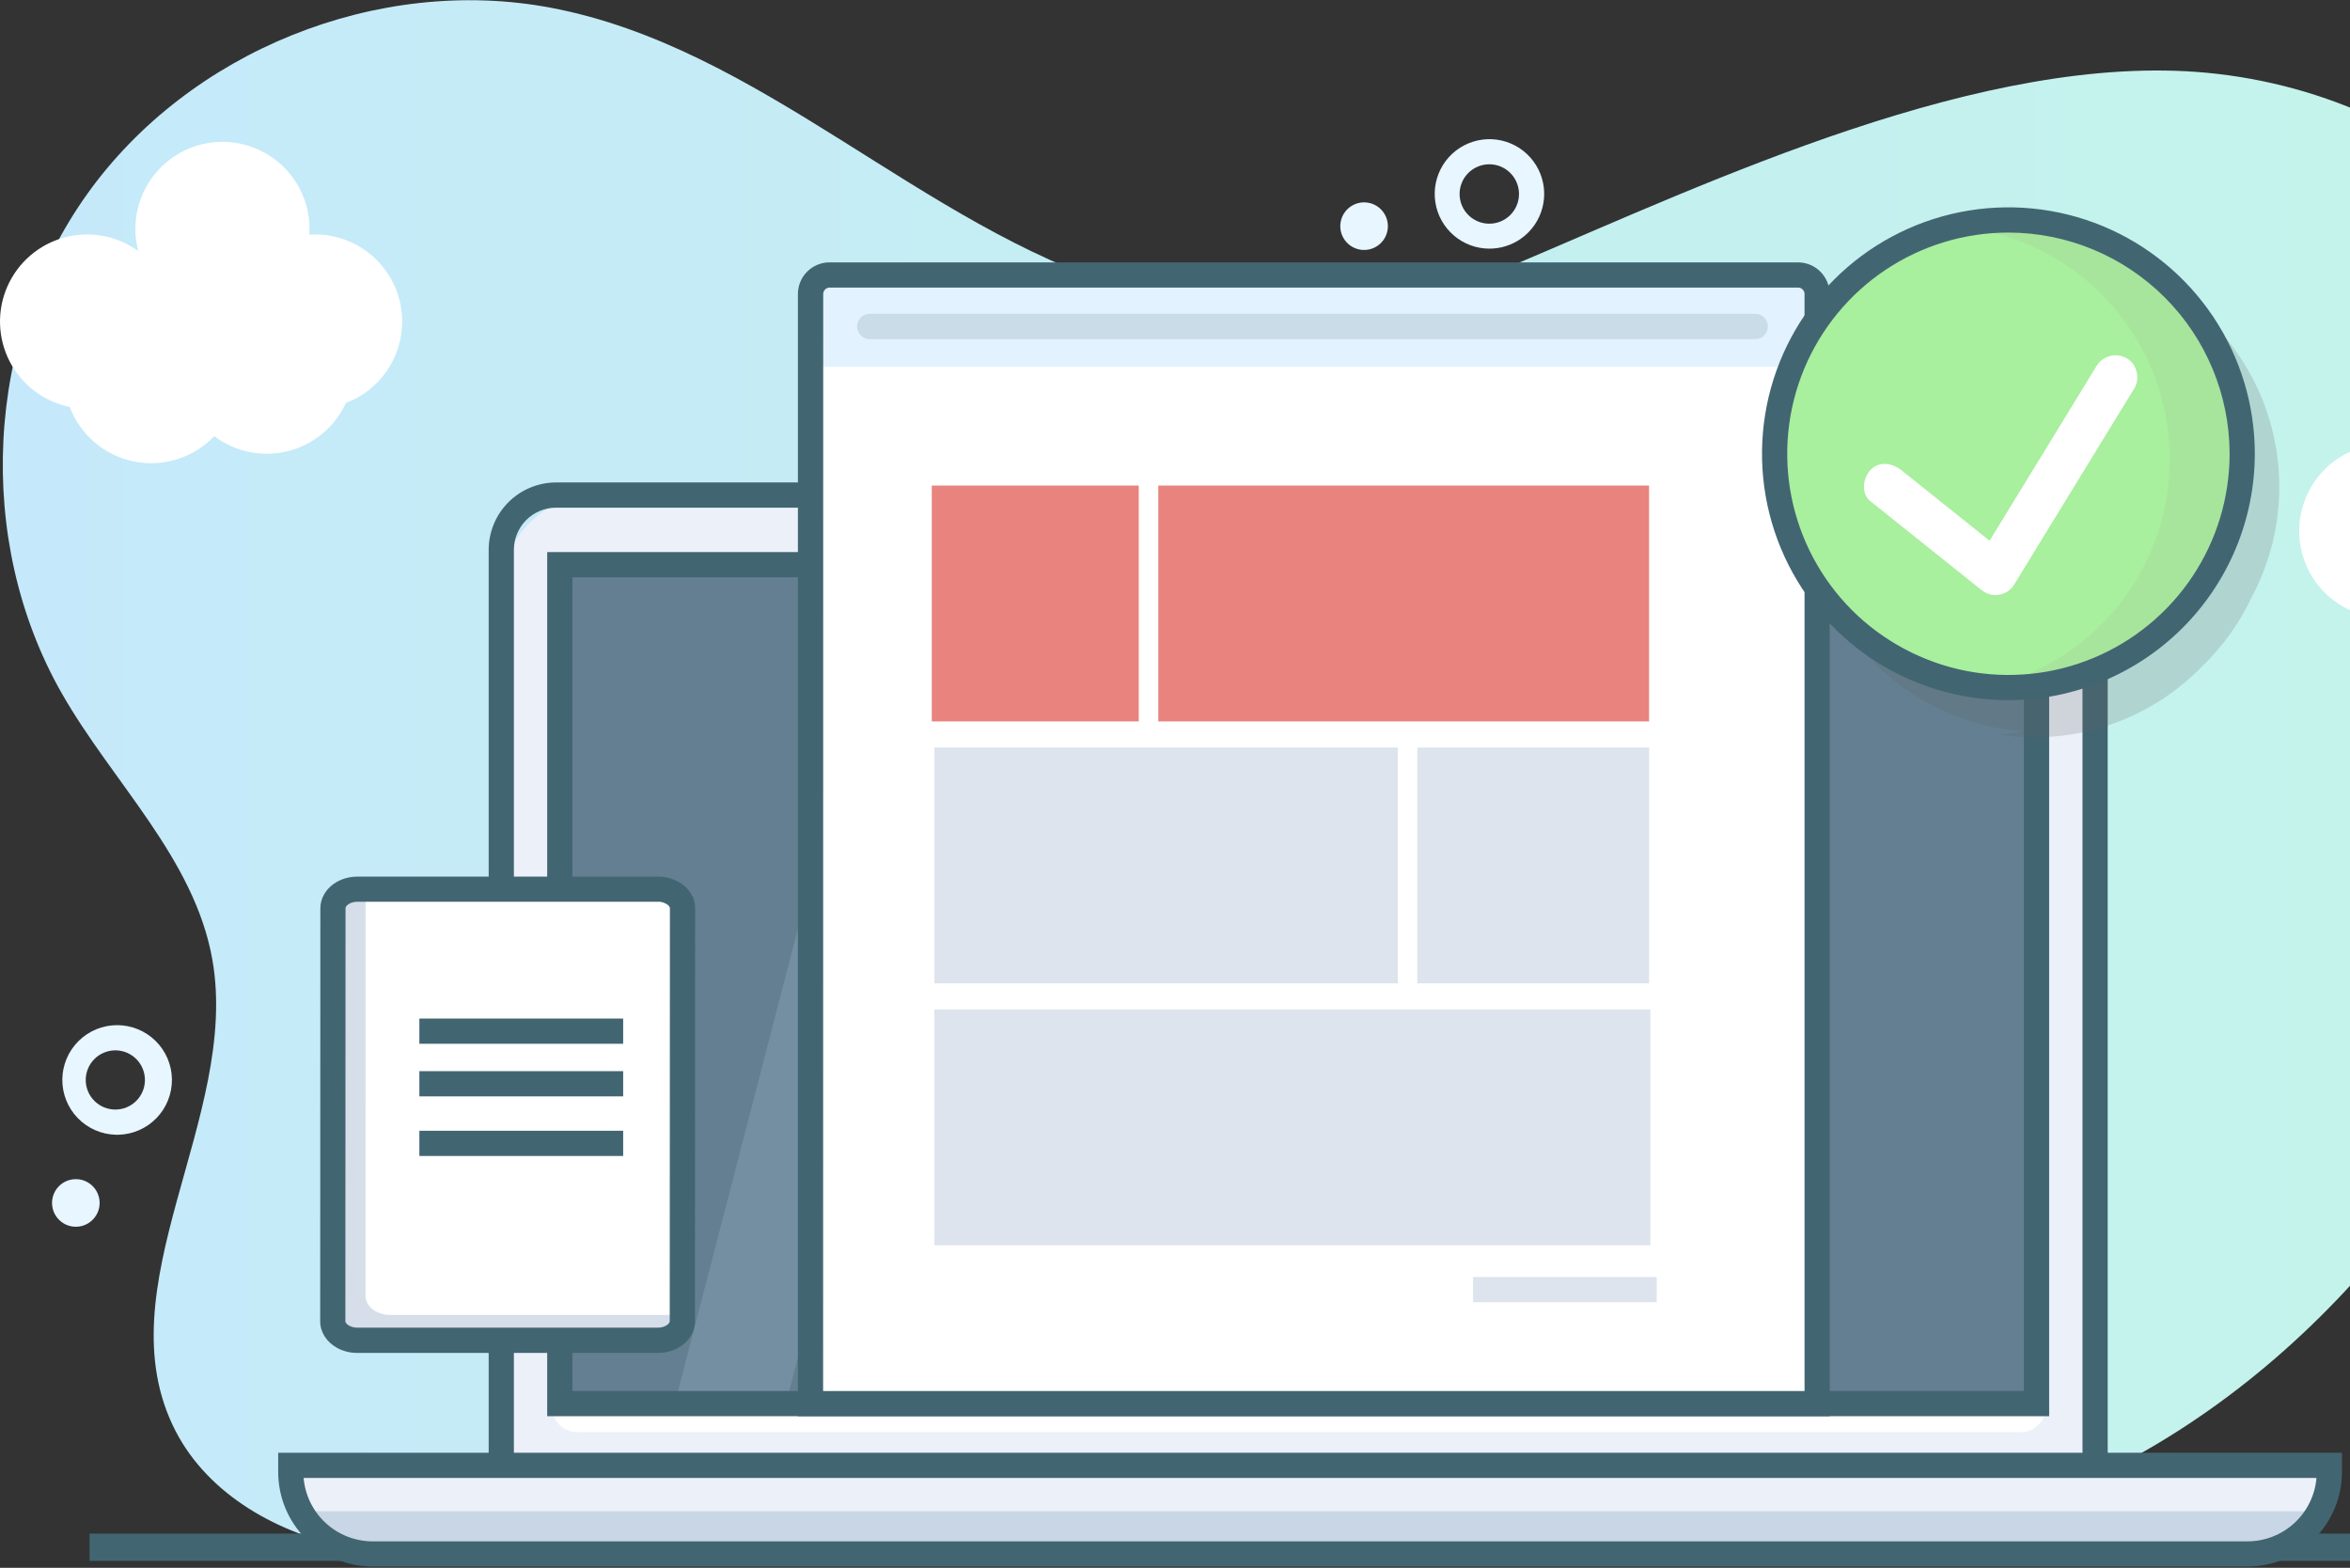<svg width="718" height="479" viewBox="0 0 718 479" fill="none" xmlns="http://www.w3.org/2000/svg">
<rect x="0" y="0" width="718" height="479" fill="#333333" stroke="none"/>
<path d="M781.831 288.532C752.661 364.059 697.819 430.229 621.644 459.309C611.736 463.085 601.62 466.289 591.344 468.904C536.996 482.76 477.54 477.94 427.441 452.692C406.178 441.967 386.789 427.796 365.449 417.226C344.109 406.655 319.74 399.737 296.513 404.955C276.514 409.447 259.641 422.322 242.653 433.791C202.604 460.83 154.45 482.228 107.027 472.941C85.206 468.673 63.718 456.851 53.584 437.09C31.185 393.402 73.429 341.461 64.874 293.146C59.399 262.224 34.394 239.068 18.85 211.779C-7.753 165.1 -4.608 103.096 26.584 59.357C57.775 15.618 115.358 -7.583 168.152 2.339C232.532 14.444 281.206 68.926 343.807 88.206C382.957 100.252 425.464 96.658 462.855 80.793C523.268 55.153 606.266 15.83 674.252 22.235C710.405 25.643 745.865 41.688 769.727 69.087C799.892 103.673 808.935 152.778 803.903 198.384C800.45 229.257 793.031 259.556 781.831 288.532Z" fill="url(#paint0_linear_24_132)"/>
<path d="M35.421 346.685C31.013 346.589 26.82 344.758 23.754 341.59C20.688 338.421 18.995 334.171 19.043 329.762C19.091 325.353 20.877 321.141 24.012 318.041C27.146 314.939 31.378 313.201 35.787 313.201C40.196 313.201 44.427 314.939 47.562 318.041C50.697 321.141 52.482 325.353 52.531 329.762C52.579 334.171 50.886 338.421 47.82 341.59C44.753 344.758 40.561 346.589 36.153 346.685H35.421ZM35.421 320.904H35.042C32.661 320.956 30.397 321.945 28.741 323.656C27.084 325.367 26.17 327.662 26.196 330.044C26.221 332.425 27.186 334.699 28.878 336.374C30.571 338.049 32.857 338.988 35.238 338.988C37.62 338.988 39.905 338.049 41.598 336.374C43.291 334.699 44.255 332.425 44.281 330.044C44.306 327.662 43.392 325.367 41.736 323.656C40.079 321.945 37.815 320.956 35.434 320.904H35.421Z" fill="#E7F6FF"/>
<path d="M23.483 374.785C27.495 374.612 30.607 371.219 30.434 367.206C30.261 363.195 26.868 360.082 22.856 360.255C18.844 360.428 15.732 363.821 15.905 367.833C16.078 371.845 19.471 374.958 23.483 374.785Z" fill="#E7F6FF"/>
<path d="M455.09 75.966C451.094 75.969 447.229 74.543 444.194 71.943C441.159 69.344 439.155 65.744 438.545 61.795C437.935 57.846 438.759 53.809 440.867 50.415C442.975 47.021 446.229 44.494 450.04 43.291C453.85 42.088 457.965 42.289 461.64 43.858C465.315 45.426 468.307 48.258 470.074 51.842C471.842 55.425 472.268 59.523 471.276 63.394C470.284 67.264 467.938 70.652 464.665 72.943C461.858 74.907 458.515 75.962 455.09 75.966ZM455.038 50.191C452.7 50.189 450.452 51.089 448.761 52.703C447.07 54.318 446.068 56.523 445.963 58.858C445.858 61.194 446.658 63.48 448.197 65.24C449.736 67 451.895 68.098 454.224 68.305C456.552 68.513 458.871 67.814 460.697 66.353C462.523 64.893 463.715 62.785 464.024 60.467C464.333 58.15 463.737 55.802 462.358 53.914C460.979 52.026 458.925 50.743 456.623 50.332C456.1 50.239 455.57 50.192 455.038 50.191Z" fill="#E7F6FF"/>
<path d="M420.949 75.052C424.237 72.746 425.033 68.212 422.727 64.923C420.421 61.635 415.887 60.839 412.599 63.145C409.31 65.451 408.515 69.985 410.82 73.274C413.126 76.562 417.661 77.358 420.949 75.052Z" fill="#E7F6FF"/>
<path d="M825.358 162.224C825.358 155.168 822.554 148.399 817.567 143.409C812.574 138.419 805.809 135.615 798.749 135.615C798.159 135.615 797.575 135.615 796.997 135.673C797.036 135.095 797.055 134.511 797.055 133.921C797.055 130.139 796.246 126.401 794.687 122.956C793.127 119.51 790.855 116.436 788.012 113.94C785.169 111.443 781.831 109.58 778.212 108.477C774.598 107.372 770.786 107.052 767.038 107.536C763.283 108.021 759.683 109.3 756.461 111.287C753.245 113.275 750.486 115.925 748.374 119.062C746.263 122.199 744.844 125.75 744.209 129.478C743.58 133.207 743.747 137.028 744.709 140.685C741.494 138.354 737.797 136.771 733.889 136.054C729.98 135.337 725.962 135.505 722.131 136.544C718.293 137.582 714.744 139.467 711.727 142.058C708.717 144.65 706.33 147.883 704.725 151.519C703.127 155.156 702.363 159.104 702.492 163.075C702.62 167.046 703.634 170.937 705.463 174.465C707.286 177.993 709.879 181.066 713.049 183.46C716.22 185.855 719.884 187.509 723.78 188.301C725.372 192.516 728.003 196.259 731.437 199.179C734.864 202.098 738.985 204.098 743.394 204.992C747.809 205.886 752.385 205.645 756.679 204.291C760.973 202.936 764.856 200.512 767.962 197.247C771.139 199.645 774.81 201.3 778.712 202.089C782.614 202.879 786.638 202.784 790.496 201.811C794.359 200.838 797.947 199.012 801.008 196.468C804.07 193.923 806.515 190.724 808.177 187.107C813.228 185.192 817.573 181.787 820.648 177.343C823.715 172.898 825.358 167.626 825.358 162.224Z" fill="white"/>
<path d="M122.873 98.263C122.876 94.767 122.191 91.305 120.856 88.074C119.52 84.843 117.561 81.907 115.091 79.433C112.62 76.96 109.687 74.997 106.457 73.658C103.228 72.319 99.766 71.629 96.27 71.628C95.68 71.628 95.096 71.628 94.518 71.686C94.557 71.108 94.576 70.524 94.576 69.934C94.575 66.152 93.769 62.414 92.209 58.968C90.65 55.523 88.374 52.449 85.534 49.952C82.693 47.456 79.352 45.593 75.735 44.489C72.118 43.385 68.307 43.065 64.556 43.549C60.806 44.034 57.202 45.313 53.984 47.3C50.766 49.287 48.009 51.938 45.897 55.075C43.784 58.212 42.364 61.763 41.732 65.491C41.1 69.22 41.27 73.041 42.23 76.698C39.015 74.366 35.317 72.783 31.41 72.067C27.502 71.35 23.484 71.518 19.65 72.556C15.815 73.595 12.262 75.48 9.251 78.071C6.24 80.663 3.848 83.895 2.249 87.532C0.651 91.169 -0.113 95.117 0.013 99.088C0.14 103.058 1.154 106.95 2.981 110.478C4.809 114.006 7.402 117.079 10.572 119.473C13.743 121.867 17.409 123.522 21.301 124.314C22.892 128.525 25.526 132.264 28.955 135.181C32.385 138.098 36.498 140.096 40.91 140.99C45.323 141.884 49.89 141.644 54.184 140.292C58.478 138.94 62.359 136.521 65.464 133.26C68.64 135.658 72.314 137.313 76.214 138.102C80.114 138.892 84.142 138.797 88.001 137.824C91.859 136.851 95.451 135.025 98.51 132.48C101.57 129.935 104.019 126.737 105.679 123.12C110.728 121.209 115.076 117.808 118.147 113.369C121.218 108.93 122.866 103.661 122.873 98.263Z" fill="white"/>
<path d="M612.395 476.883H229.56V468.539H612.395C613.502 468.539 614.563 468.979 615.345 469.761C616.127 470.543 616.567 471.605 616.567 472.711C616.567 473.817 616.127 474.878 615.345 475.661C614.563 476.443 613.502 476.883 612.395 476.883Z" fill="#426572"/>
<path d="M212.437 476.883H189.03C187.924 476.883 186.863 476.443 186.08 475.661C185.298 474.878 184.858 473.817 184.858 472.711C184.858 471.605 185.298 470.543 186.08 469.761C186.863 468.979 187.924 468.539 189.03 468.539H212.437C213.543 468.539 214.604 468.979 215.386 469.761C216.169 470.543 216.608 471.605 216.608 472.711C216.608 473.817 216.169 474.878 215.386 475.661C214.604 476.443 213.543 476.883 212.437 476.883Z" fill="#426572"/>
<path d="M173.839 476.883H166.381C165.274 476.883 164.214 476.443 163.431 475.661C162.649 474.878 162.209 473.817 162.209 472.711C162.209 471.605 162.649 470.543 163.431 469.761C164.214 468.979 165.274 468.539 166.381 468.539H173.839C174.945 468.539 176.006 468.979 176.788 469.761C177.571 470.543 178.01 471.605 178.01 472.711C178.01 473.817 177.571 474.878 176.788 475.661C176.006 476.443 174.945 476.883 173.839 476.883Z" fill="#426572"/>
<path d="M746.635 476.883H628.967V468.539H746.635C747.739 468.539 748.804 468.979 749.587 469.761C750.37 470.543 750.806 471.605 750.806 472.711C750.806 473.817 750.37 474.878 749.587 475.661C748.804 476.443 747.739 476.883 746.635 476.883Z" fill="#426572"/>
<path d="M145.047 476.883H27.373V468.539H145.047C146.154 468.539 147.215 468.979 147.997 469.761C148.779 470.543 149.219 471.605 149.219 472.711C149.219 473.817 148.779 474.878 147.997 475.661C147.215 476.443 146.154 476.883 145.047 476.883Z" fill="#426572"/>
<path d="M182.336 151.251H610.945C618.68 151.251 626.099 154.322 631.571 159.791C637.042 165.261 640.118 172.678 640.121 180.414V457.84H153.16V180.414C153.163 172.678 156.238 165.261 161.71 159.791C167.181 154.322 174.6 151.251 182.336 151.251Z" fill="#EBF0F9"/>
<path d="M623.197 172.525H172.016V430.273H623.197V172.525Z" fill="#637F91"/>
<path d="M168.634 429.793H625.116C625.116 431.839 624.306 433.802 622.862 435.252C621.419 436.703 619.46 437.523 617.414 437.533H176.367C174.314 437.533 172.346 436.717 170.894 435.266C169.443 433.815 168.627 431.846 168.627 429.793H168.634Z" fill="white"/>
<g opacity="0.5">
<path opacity="0.5" d="M306.839 171.562L239.38 431.724H205.409L272.869 171.562H306.839Z" fill="#A7BCD5"/>
<path opacity="0.5" d="M393.425 171.563L325.972 431.724H254.731L322.191 171.563H393.425Z" fill="#A7BCD5"/>
</g>
<path d="M643.972 461.691H149.309V167.976C149.316 162.521 151.486 157.291 155.343 153.434C159.201 149.576 164.431 147.406 169.885 147.4H623.396C628.851 147.406 634.081 149.576 637.938 153.434C641.795 157.291 643.966 162.521 643.972 167.976V461.691ZM157.011 453.989H636.27V167.976C636.267 164.562 634.91 161.29 632.496 158.876C630.082 156.462 626.81 155.105 623.396 155.102H169.885C166.472 155.105 163.199 156.462 160.785 158.876C158.372 161.29 157.014 164.562 157.011 167.976V453.989Z" fill="#426572"/>
<path d="M91.746 448.656H714.596V450.703C714.596 457.342 711.958 463.708 707.266 468.402C702.568 473.096 696.202 475.733 689.565 475.733H116.776C110.138 475.733 103.771 473.096 99.077 468.402C94.383 463.708 91.746 457.342 91.746 450.703V448.656Z" fill="#EBF0F9"/>
<path opacity="0.5" d="M711.406 461.71C710.039 465.271 707.619 468.332 704.474 470.491C701.33 472.649 697.601 473.804 693.788 473.802H108.67C104.858 473.802 101.134 472.646 97.992 470.487C94.849 468.329 92.434 465.269 91.065 461.71H711.406Z" fill="#A7BCD5"/>
<path d="M686.658 478.614H113.875C106.218 478.605 98.877 475.56 93.463 470.146C88.048 464.731 85.002 457.39 84.994 449.733V443.835H715.546V449.733C715.539 457.391 712.491 464.733 707.074 470.148C701.657 475.563 694.315 478.607 686.658 478.614ZM92.766 451.537C93.218 456.822 95.637 461.746 99.544 465.334C103.452 468.922 108.563 470.912 113.869 470.913H686.658C691.966 470.912 697.075 468.922 700.983 465.334C704.892 461.746 707.311 456.822 707.761 451.537H92.766Z" fill="#426572"/>
<path d="M626.079 432.674H167.19V168.674H626.079V432.674ZM174.891 424.972H618.377V176.376H174.891V424.972Z" fill="#426572"/>
<path d="M554.229 89.785V428.824H246.67V89.785C246.682 88.257 247.294 86.794 248.375 85.714C249.456 84.633 250.919 84.021 252.447 84.009H548.427C548.776 84.009 549.124 84.042 549.466 84.105C550.796 84.351 552 85.053 552.869 86.089C553.738 87.126 554.218 88.433 554.229 89.785Z" fill="white"/>
<path d="M251.51 112.031H555.198V91.634L549.39 83.984H283.427H257.312L247.64 91.634V112.031H251.51Z" fill="#E2F2FF"/>
<path d="M559.049 432.675H243.789V89.785C243.799 87.235 244.816 84.793 246.62 82.989C248.423 81.186 250.866 80.168 253.416 80.158H549.383C551.933 80.168 554.376 81.186 556.179 82.989C557.983 84.793 559 87.235 559.01 89.785L559.049 432.675ZM251.49 424.973H551.347V89.785C551.334 89.279 551.127 88.796 550.769 88.438C550.411 88.08 549.928 87.873 549.422 87.86H253.442C252.935 87.873 252.452 88.08 252.094 88.438C251.736 88.796 251.529 89.279 251.516 89.785L251.49 424.973Z" fill="#426572"/>
<path d="M536.278 95.87H265.732C263.595 95.87 261.862 97.603 261.862 99.74C261.862 101.878 263.595 103.61 265.732 103.61H536.278C538.415 103.61 540.148 101.878 540.148 99.74C540.148 97.603 538.415 95.87 536.278 95.87Z" fill="#CADCE8"/>
<path d="M347.928 148.35H284.691V220.405H347.928V148.35Z" fill="#E8837E"/>
<path d="M503.841 148.35H353.896V220.405H503.841V148.35Z" fill="#E8837E"/>
<path d="M503.841 228.382H433.043V300.437H503.841V228.382Z" fill="#DDE4ED"/>
<path d="M427.075 228.382H285.487V300.437H427.075V228.382Z" fill="#DDE4ED"/>
<path d="M504.239 308.415H285.487V380.47H504.239V308.415Z" fill="#DDE4ED"/>
<path d="M506.17 390.154H450.077V397.856H506.17V390.154Z" fill="#DDE4ED"/>
<path d="M199.742 410.462H107.926C106.414 410.473 104.924 410.102 103.593 409.384C101.668 408.331 100.436 406.605 100.436 404.66L100.487 278.443C100.488 277.617 100.71 276.807 101.129 276.094C102.297 274.066 104.935 272.641 107.977 272.641H199.793C203.002 272.641 205.704 274.194 206.782 276.364C207.109 277.006 207.281 277.716 207.283 278.437L207.238 404.66C207.238 407.574 204.421 410.006 200.782 410.404C200.436 410.443 200.089 410.463 199.742 410.462Z" fill="white"/>
<path d="M202.239 409.494L110.39 409.474C108.879 409.485 107.389 409.114 106.058 408.396C104.133 407.343 102.9 405.617 102.9 403.672L102.952 277.455C102.953 276.629 103.174 275.819 103.594 275.106C104.762 273.078 107.399 271.654 110.442 271.654H111.693L111.674 395.932C111.674 397.858 112.919 399.603 114.832 400.656C116.162 401.374 117.652 401.745 119.164 401.734H209.735V403.66C209.735 406.573 206.917 409.006 203.278 409.404C202.934 409.453 202.586 409.483 202.239 409.494Z" fill="#D6DEE9"/>
<path d="M200.987 413.344H109.164C106.999 413.355 104.866 412.819 102.964 411.784C99.755 410.006 97.83 406.977 97.83 403.691L97.881 277.474C97.889 275.969 98.294 274.492 99.056 273.193C100.981 269.888 104.832 267.828 109.228 267.828H201.045C205.537 267.828 209.548 270.042 211.371 273.482L211.885 274.271V274.631C212.217 275.547 212.386 276.513 212.385 277.487L212.334 403.704C212.334 408.543 208.079 412.689 202.444 413.273C201.96 413.324 201.473 413.348 200.987 413.344ZM109.209 275.497C107.483 275.497 106.135 276.261 105.705 277.018C105.621 277.147 105.574 277.296 105.57 277.448L105.519 403.665C105.519 404.089 105.987 404.628 106.687 405.019C107.45 405.423 108.301 405.63 109.164 405.623H200.98C201.182 405.624 201.383 405.613 201.584 405.591C203.509 405.385 204.626 404.307 204.626 403.665L204.677 277.448C204.677 277.372 204.664 277.296 204.639 277.224L204.279 276.672C203.392 275.871 202.226 275.45 201.032 275.497H109.215H109.209Z" fill="#426572"/>
<path d="M190.397 327.257H128.129V334.959H190.397V327.257Z" fill="#426572"/>
<path d="M190.397 311.187H128.129V318.889H190.397V311.187Z" fill="#426572"/>
<path d="M190.397 345.466H128.129V353.168H190.397V345.466Z" fill="#426572"/>
<path opacity="0.2" d="M688.013 182.34C692.499 173.921 695.252 164.688 696.112 155.186C696.972 145.684 695.92 136.107 693.019 127.019C690.118 117.931 685.42 109.516 679.213 102.271C673.007 95.026 665.415 89.098 656.879 84.836C648.343 80.573 639.041 78.064 629.52 77.456C619.999 76.847 610.453 78.152 601.445 81.292C592.437 84.433 584.148 89.347 577.069 95.743C569.991 102.139 564.265 109.887 560.23 118.532C554.657 128.997 551.776 140.683 551.846 152.539C551.916 164.395 554.935 176.047 560.631 186.445C566.327 196.842 574.521 205.66 584.474 212.101C594.427 218.543 605.826 222.407 617.645 223.345C615.583 223.833 613.488 224.228 611.362 224.532C622.55 226.145 633.961 225.081 644.659 221.425C655.351 217.77 665.03 211.63 672.892 203.507C679.181 197.434 684.309 190.26 688.013 182.34Z" fill="#606060"/>
<path d="M615.334 206.663C654.786 206.663 686.767 174.681 686.767 135.23C686.767 95.779 654.786 63.797 615.334 63.797C575.884 63.797 543.902 95.779 543.902 135.23C543.902 174.681 575.884 206.663 615.334 206.663Z" fill="#A8EF9E"/>
<path d="M683.359 140.334C683.359 150.576 681.152 160.697 676.896 170.013C672.641 179.328 666.429 187.618 658.689 194.323C650.948 201.028 641.854 205.99 632.025 208.872C622.198 211.755 611.865 212.49 601.729 211.029C618.726 208.572 634.27 200.073 645.512 187.089C656.757 174.105 662.944 157.506 662.944 140.331C662.944 123.156 656.757 106.557 645.512 93.573C634.27 80.59 618.726 72.091 601.729 69.633C611.866 68.171 622.2 68.906 632.029 71.788C641.86 74.671 650.955 79.633 658.695 86.338C666.435 93.044 672.648 101.336 676.903 110.652C681.164 119.969 683.366 130.092 683.366 140.334H683.359Z" fill="#A7E59C"/>
<path d="M613.634 213.911C598.744 213.911 584.189 209.495 571.809 201.223C559.428 192.951 549.779 181.193 544.081 167.437C538.383 153.681 536.892 138.544 539.797 123.94C542.702 109.337 549.872 95.922 560.4 85.394C570.929 74.865 584.343 67.695 598.947 64.79C613.55 61.885 628.687 63.376 642.444 69.074C656.198 74.772 667.956 84.422 676.229 96.802C684.502 109.182 688.917 123.737 688.917 138.627C688.898 158.587 680.959 177.723 666.846 191.836C652.732 205.95 633.593 213.888 613.634 213.911ZM613.634 71.052C600.268 71.052 587.201 75.016 576.088 82.441C564.974 89.868 556.312 100.422 551.197 112.771C546.081 125.12 544.743 138.709 547.35 151.818C549.958 164.928 556.395 176.97 565.846 186.421C575.298 195.873 587.34 202.309 600.449 204.917C613.559 207.525 627.147 206.186 639.496 201.071C651.847 195.956 662.398 187.294 669.824 176.18C677.249 165.066 681.216 152 681.216 138.634C681.196 120.716 674.072 103.537 661.403 90.867C648.727 78.196 631.552 71.07 613.634 71.052Z" fill="#426572"/>
<path d="M649.716 109.419C648.176 108.557 646.359 108.326 644.652 108.774C642.945 109.221 641.478 110.313 640.557 111.818L628.19 132.035L608.429 164.305L607.877 165.21L585.061 146.957L580.902 143.633C578.174 141.451 574.06 140.764 571.435 143.633C569.202 146.066 568.515 150.763 571.435 153.099L600.772 176.563L604.931 179.888C606.657 181.274 608.3 182.032 610.553 181.73C611.56 181.607 612.525 181.252 613.373 180.696C614.22 180.14 614.93 179.396 615.444 178.521L627.811 158.304L647.579 126.041L652.142 118.584C653.945 115.593 652.867 111.1 649.716 109.419Z" fill="white"/>
<defs>
<linearGradient id="paint0_linear_24_132" x1="0.847" y1="238.298" x2="805.206" y2="238.298" gradientUnits="userSpaceOnUse">
<stop stop-color="#C5E9FA"/>
<stop offset="1" stop-color="#C4F4EA"/>
</linearGradient>
</defs>
</svg>
